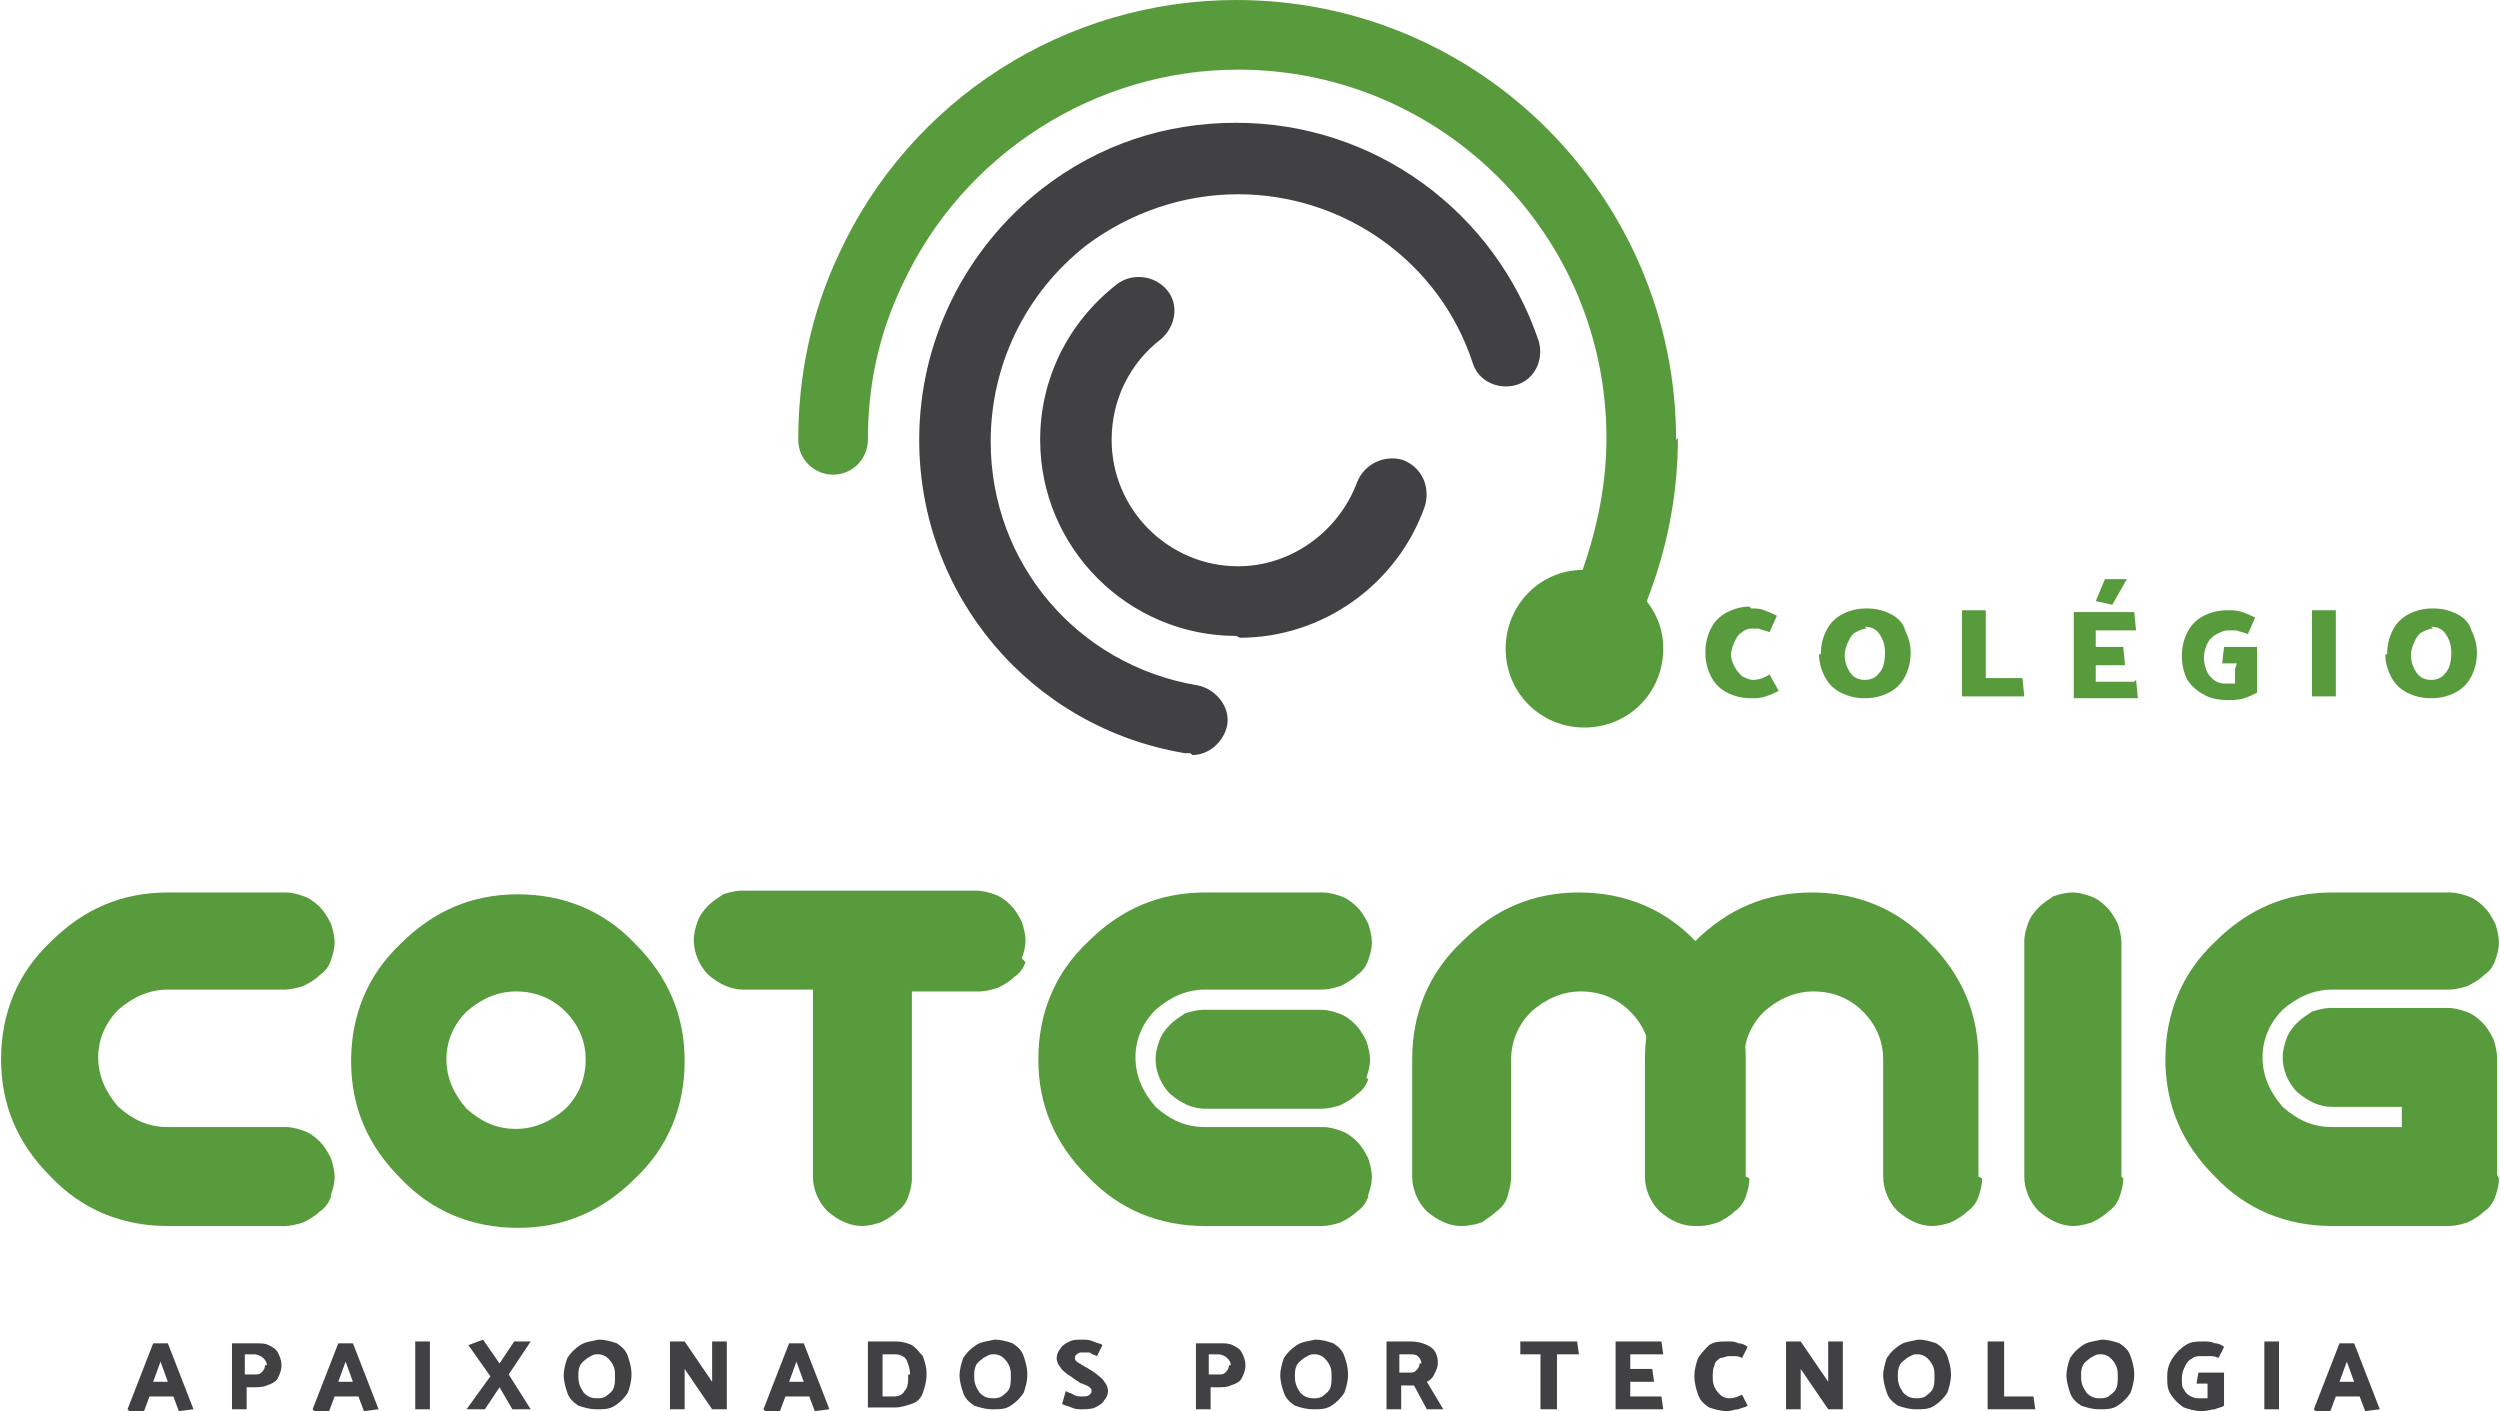 <?xml version="1.0" encoding="UTF-8"?>
<!DOCTYPE svg PUBLIC "-//W3C//DTD SVG 1.1//EN" "http://www.w3.org/Graphics/SVG/1.1/DTD/svg11.dtd">
<!-- Creator: CorelDRAW -->
<svg xmlns="http://www.w3.org/2000/svg" xml:space="preserve" width="3.6cm" height="2.032cm" shape-rendering="geometricPrecision" text-rendering="geometricPrecision" image-rendering="optimizeQuality" fill-rule="evenodd" clip-rule="evenodd"
viewBox="0 0 1.363 0.77"
 xmlns:xlink="http://www.w3.org/1999/xlink">
 <g id="Camada_x0020_1">
  <g id="_111388128">
   <path id="_111386712" fill="#414042" fill-rule="nonzero" d="M0.083 0.754l0.008 0 -0.004 -0.011 -0.004 0.011zm-0.014 0.015l0.014 -0.036 0.008 0 0.014 0.036 -0.008 0.001 -0.003 -0.008 -0.013 0 -0.003 0.008 -0.008 0z"/>
   <path id="_111386640" fill="#414042" fill-rule="nonzero" d="M0.145 0.745c0,-0.002 -0.001,-0.003 -0.002,-0.004 -0.001,-0.001 -0.003,-0.002 -0.005,-0.002l-0.005 0 0 0.011 0.005 0c0.002,0 0.003,-0 0.004,-0.001 0.001,-0.001 0.002,-0.002 0.002,-0.004zm-0.011 0.012l0 0.012 -0.008 0 0 -0.036 0.013 0c0.003,0 0.005,0 0.007,0.001 0.002,0.001 0.004,0.002 0.005,0.004 0.001,0.002 0.002,0.004 0.002,0.007 0,0.003 -0.001,0.005 -0.002,0.007 -0.001,0.002 -0.003,0.003 -0.006,0.004 -0.002,0.001 -0.005,0.001 -0.008,0.001l-0.005 0z"/>
   <path id="_111386568" fill="#414042" fill-rule="nonzero" d="M0.184 0.754l0.008 0 -0.004 -0.011 -0.004 0.011zm-0.014 0.015l0.014 -0.036 0.008 0 0.014 0.036 -0.008 0.001 -0.003 -0.008 -0.013 0 -0.003 0.008 -0.008 0z"/>
   <polygon id="_111386496" fill="#414042" fill-rule="nonzero" points="0.234,0.769 0.226,0.769 0.226,0.732 0.234,0.732 "/>
   <polygon id="_111386424" fill="#414042" fill-rule="nonzero" points="0.272,0.757 0.264,0.769 0.254,0.769 0.267,0.751 0.255,0.734 0.263,0.731 0.272,0.744 0.28,0.732 0.289,0.732 0.277,0.75 0.289,0.769 0.279,0.769 "/>
   <path id="_111386352" fill="#414042" fill-rule="nonzero" d="M0.325 0.739c-0.002,0 -0.003,0.001 -0.005,0.002 -0.001,0.001 -0.003,0.002 -0.004,0.004 -0.001,0.002 -0.001,0.004 -0.001,0.006 0,0.004 0.001,0.006 0.003,0.009 0.002,0.002 0.004,0.003 0.007,0.003 0.002,0 0.003,-0 0.005,-0.001 0.001,-0.001 0.003,-0.002 0.004,-0.004 0.001,-0.002 0.001,-0.004 0.001,-0.007 0,-0.002 -0,-0.004 -0.001,-0.006 -0.001,-0.002 -0.002,-0.003 -0.003,-0.004 -0.001,-0.001 -0.003,-0.002 -0.005,-0.002zm-0.018 0.012c0,-0.004 0.001,-0.007 0.002,-0.01 0.002,-0.003 0.004,-0.005 0.007,-0.007 0.003,-0.002 0.006,-0.002 0.01,-0.003 0.004,0 0.007,0.001 0.01,0.002 0.003,0.002 0.005,0.004 0.006,0.007 0.001,0.003 0.002,0.006 0.002,0.01 0,0.004 -0.001,0.007 -0.002,0.01 -0.002,0.003 -0.004,0.005 -0.007,0.007 -0.003,0.002 -0.006,0.002 -0.01,0.002 -0.004,0 -0.007,-0.001 -0.01,-0.002 -0.003,-0.002 -0.005,-0.004 -0.006,-0.007 -0.001,-0.003 -0.002,-0.006 -0.002,-0.01z"/>
   <polygon id="_111386280" fill="#414042" fill-rule="nonzero" points="0.373,0.747 0.373,0.769 0.365,0.769 0.365,0.732 0.373,0.732 0.388,0.754 0.388,0.732 0.396,0.732 0.396,0.769 0.388,0.769 "/>
   <path id="_111386208" fill="#414042" fill-rule="nonzero" d="M0.43 0.754l0.008 0 -0.004 -0.011 -0.004 0.011zm-0.014 0.015l0.014 -0.036 0.008 0 0.014 0.036 -0.008 0.001 -0.003 -0.008 -0.013 0 -0.003 0.008 -0.008 0z"/>
   <path id="_111386136" fill="#414042" fill-rule="nonzero" d="M0.496 0.75c0,-0.003 -0.001,-0.006 -0.002,-0.008 -0.001,-0.002 -0.004,-0.003 -0.006,-0.003l-0.007 0 0 0.023 0.006 0c0.003,0 0.005,-0.001 0.006,-0.003 0.002,-0.002 0.002,-0.005 0.002,-0.009zm0.009 0c0,0.004 -0.001,0.007 -0.002,0.01 -0.001,0.003 -0.003,0.005 -0.006,0.006 -0.003,0.001 -0.006,0.002 -0.009,0.002l-0.015 0 0 -0.036 0.015 0c0.004,0 0.007,0.001 0.009,0.002 0.003,0.002 0.004,0.004 0.006,0.006 0.001,0.003 0.002,0.006 0.002,0.009z"/>
   <path id="_111386064" fill="#414042" fill-rule="nonzero" d="M0.541 0.739c-0.002,0 -0.003,0.001 -0.005,0.002 -0.001,0.001 -0.003,0.002 -0.004,0.004 -0.001,0.002 -0.001,0.004 -0.001,0.006 0,0.004 0.001,0.006 0.003,0.009 0.002,0.002 0.004,0.003 0.007,0.003 0.002,0 0.003,-0 0.005,-0.001 0.001,-0.001 0.003,-0.002 0.004,-0.004 0.001,-0.002 0.001,-0.004 0.001,-0.007 0,-0.002 -0,-0.004 -0.001,-0.006 -0.001,-0.002 -0.002,-0.003 -0.003,-0.004 -0.001,-0.001 -0.003,-0.002 -0.005,-0.002zm-0.018 0.012c0,-0.004 0.001,-0.007 0.002,-0.01 0.002,-0.003 0.004,-0.005 0.007,-0.007 0.003,-0.002 0.006,-0.002 0.01,-0.003 0.004,0 0.007,0.001 0.01,0.002 0.003,0.002 0.005,0.004 0.006,0.007 0.001,0.003 0.002,0.006 0.002,0.01 0,0.004 -0.001,0.007 -0.002,0.01 -0.002,0.003 -0.004,0.005 -0.007,0.007 -0.003,0.002 -0.006,0.002 -0.01,0.002 -0.004,0 -0.007,-0.001 -0.01,-0.002 -0.003,-0.002 -0.005,-0.004 -0.006,-0.007 -0.001,-0.003 -0.002,-0.006 -0.002,-0.01z"/>
   <path id="_111385992" fill="#414042" fill-rule="nonzero" d="M0.59 0.769c-0.002,0 -0.004,-0 -0.006,-0.001 -0.002,-0.001 -0.004,-0.001 -0.005,-0.002l0.002 -0.007c0.001,0.001 0.003,0.001 0.004,0.002 0.002,0.001 0.003,0.001 0.005,0.001 0.002,0 0.003,-0 0.004,-0.001 0.001,-0.001 0.001,-0.001 0.001,-0.002 0,-0.001 -0,-0.001 -0.001,-0.002 -0.001,-0.001 -0.002,-0.001 -0.004,-0.002 -0,-0 -0.001,-0 -0.002,-0.001 -0.002,-0.001 -0.004,-0.003 -0.006,-0.004 -0.001,-0.001 -0.003,-0.002 -0.004,-0.004 -0.001,-0.001 -0.002,-0.003 -0.002,-0.005 3.71444e-005,-0.002 0.001,-0.004 0.002,-0.005 0.001,-0.002 0.003,-0.003 0.005,-0.004 0.002,-0.001 0.004,-0.001 0.007,-0.001 0.002,0 0.004,0 0.006,0.001 0.002,0.001 0.004,0.001 0.005,0.002l-0.003 0.006c-0.002,-0.001 -0.003,-0.001 -0.004,-0.002 -0.001,-0 -0.002,-0 -0.004,-0 -0.001,0 -0.002,0 -0.003,0.001 -0.001,0.001 -0.001,0.001 -0.001,0.002 0,0.001 0,0.001 0.001,0.002 0.001,0.001 0.002,0.001 0.003,0.002 0.001,0 0.001,0.001 0.002,0.001 0.003,0.002 0.005,0.003 0.006,0.004 0.001,0.001 0.003,0.002 0.004,0.004 0.001,0.001 0.002,0.003 0.002,0.005 0,0.002 -0.001,0.004 -0.002,0.005 -0.001,0.002 -0.003,0.003 -0.005,0.004 -0.002,0.001 -0.005,0.001 -0.008,0.001z"/>
   <path id="_111385920" fill="#414042" fill-rule="nonzero" d="M0.671 0.745c0,-0.002 -0.001,-0.003 -0.002,-0.004 -0.001,-0.001 -0.003,-0.002 -0.005,-0.002l-0.005 0 0 0.011 0.005 0c0.002,0 0.003,-0 0.004,-0.001 0.001,-0.001 0.002,-0.002 0.002,-0.004zm-0.011 0.012l0 0.012 -0.008 0 0 -0.036 0.013 0c0.003,0 0.005,0 0.007,0.001 0.002,0.001 0.004,0.002 0.005,0.004 0.001,0.002 0.002,0.004 0.002,0.007 0,0.003 -0.001,0.005 -0.002,0.007 -0.001,0.002 -0.003,0.003 -0.006,0.004 -0.002,0.001 -0.005,0.001 -0.008,0.001l-0.005 0z"/>
   <path id="_111385848" fill="#414042" fill-rule="nonzero" d="M0.716 0.739c-0.002,0 -0.003,0.001 -0.005,0.002 -0.001,0.001 -0.003,0.002 -0.004,0.004 -0.001,0.002 -0.001,0.004 -0.001,0.006 0,0.004 0.001,0.006 0.003,0.009 0.002,0.002 0.004,0.003 0.007,0.003 0.002,0 0.003,-0 0.005,-0.001 0.001,-0.001 0.003,-0.002 0.004,-0.004 0.001,-0.002 0.001,-0.004 0.001,-0.007 0,-0.002 -0,-0.004 -0.001,-0.006 -0.001,-0.002 -0.002,-0.003 -0.003,-0.004 -0.001,-0.001 -0.003,-0.002 -0.005,-0.002zm-0.018 0.012c0,-0.004 0.001,-0.007 0.002,-0.01 0.002,-0.003 0.004,-0.005 0.007,-0.007 0.003,-0.002 0.006,-0.002 0.01,-0.003 0.004,0 0.007,0.001 0.01,0.002 0.003,0.002 0.005,0.004 0.006,0.007 0.001,0.003 0.002,0.006 0.002,0.01 0,0.004 -0.001,0.007 -0.002,0.01 -0.002,0.003 -0.004,0.005 -0.007,0.007 -0.003,0.002 -0.006,0.002 -0.01,0.002 -0.004,0 -0.007,-0.001 -0.01,-0.002 -0.003,-0.002 -0.005,-0.004 -0.006,-0.007 -0.001,-0.003 -0.002,-0.006 -0.002,-0.01z"/>
   <path id="_111385776" fill="#414042" fill-rule="nonzero" d="M0.775 0.744c0,-0.002 -0.001,-0.003 -0.002,-0.004 -0.001,-0.001 -0.003,-0.001 -0.005,-0.001l-0.005 0 0 0.01 0.005 0c0.002,0 0.003,-0 0.004,-0.001 0.001,-0.001 0.002,-0.002 0.002,-0.004zm-0.019 0.024l0 -0.036 0.013 0c0.004,0 0.008,0.001 0.011,0.003 0.003,0.002 0.004,0.005 0.004,0.009 0,0.002 -0.001,0.004 -0.002,0.006 -0.001,0.002 -0.002,0.003 -0.004,0.004l0.009 0.015 -0.009 0 -0.007 -0.013 -0.007 0 0 0.013 -0.008 0z"/>
   <polygon id="_99449928" fill="#414042" fill-rule="nonzero" points="0.829,0.732 0.86,0.732 0.861,0.739 0.849,0.739 0.849,0.769 0.84,0.769 0.84,0.739 0.829,0.739 "/>
   <polygon id="_99450384" fill="#414042" fill-rule="nonzero" points="0.906,0.762 0.907,0.769 0.881,0.769 0.881,0.732 0.906,0.732 0.907,0.739 0.889,0.739 0.889,0.747 0.901,0.747 0.902,0.754 0.889,0.754 0.889,0.762 "/>
   <path id="_102890200" fill="#414042" fill-rule="nonzero" d="M0.943 0.732c0.002,0 0.003,0 0.005,0.001 0.002,0 0.004,0.001 0.005,0.002l-0.003 0.006c-0.002,-0.001 -0.003,-0.001 -0.004,-0.001 -0.001,-0 -0.002,-0 -0.003,-0 -0.002,0 -0.003,0.001 -0.005,0.001 -0.001,0.001 -0.003,0.002 -0.003,0.004 -0.001,0.002 -0.001,0.004 -0.001,0.006 0,0.002 0,0.004 0.001,0.006 0.001,0.002 0.002,0.003 0.003,0.004 0.001,0.001 0.003,0.002 0.005,0.002 0.003,0 0.005,-0.001 0.007,-0.002l0.003 0.006c-0.001,0.001 -0.003,0.001 -0.005,0.002 -0.002,0 -0.004,0.001 -0.006,0.001 -0.004,0 -0.007,-0.001 -0.01,-0.002 -0.003,-0.002 -0.005,-0.004 -0.006,-0.007 -0.001,-0.003 -0.002,-0.006 -0.002,-0.01 0,-0.004 0.001,-0.007 0.002,-0.01 0.002,-0.003 0.004,-0.005 0.006,-0.007 0.003,-0.002 0.006,-0.002 0.009,-0.002z"/>
   <polygon id="_102890128" fill="#414042" fill-rule="nonzero" points="0.982,0.747 0.982,0.769 0.974,0.769 0.974,0.732 0.982,0.732 0.997,0.754 0.997,0.732 1.005,0.732 1.005,0.769 0.997,0.769 "/>
   <path id="_102890320" fill="#414042" fill-rule="nonzero" d="M1.045 0.739c-0.002,0 -0.003,0.001 -0.005,0.002 -0.001,0.001 -0.003,0.002 -0.004,0.004 -0.001,0.002 -0.001,0.004 -0.001,0.006 0,0.004 0.001,0.006 0.003,0.009 0.002,0.002 0.004,0.003 0.007,0.003 0.002,0 0.003,-0 0.005,-0.001 0.001,-0.001 0.003,-0.002 0.004,-0.004 0.001,-0.002 0.001,-0.004 0.001,-0.007 0,-0.002 -0,-0.004 -0.001,-0.006 -0.001,-0.002 -0.002,-0.003 -0.003,-0.004 -0.001,-0.001 -0.003,-0.002 -0.005,-0.002zm-0.018 0.012c0,-0.004 0.001,-0.007 0.002,-0.01 0.002,-0.003 0.004,-0.005 0.007,-0.007 0.003,-0.002 0.006,-0.002 0.01,-0.003 0.004,0 0.007,0.001 0.01,0.002 0.003,0.002 0.005,0.004 0.006,0.007 0.001,0.003 0.002,0.006 0.002,0.01 0,0.004 -0.001,0.007 -0.002,0.01 -0.002,0.003 -0.004,0.005 -0.007,0.007 -0.003,0.002 -0.006,0.002 -0.01,0.002 -0.004,0 -0.007,-0.001 -0.01,-0.002 -0.003,-0.002 -0.005,-0.004 -0.006,-0.007 -0.001,-0.003 -0.002,-0.006 -0.002,-0.01z"/>
   <polygon id="_102889696" fill="#414042" fill-rule="nonzero" points="1.093,0.762 1.109,0.762 1.11,0.769 1.084,0.769 1.084,0.732 1.093,0.732 "/>
   <path id="_101976656" fill="#414042" fill-rule="nonzero" d="M1.145 0.739c-0.002,0 -0.003,0.001 -0.005,0.002 -0.001,0.001 -0.003,0.002 -0.004,0.004 -0.001,0.002 -0.001,0.004 -0.001,0.006 0,0.004 0.001,0.006 0.003,0.009 0.002,0.002 0.004,0.003 0.007,0.003 0.002,0 0.003,-0 0.005,-0.001 0.001,-0.001 0.003,-0.002 0.004,-0.004 0.001,-0.002 0.001,-0.004 0.001,-0.007 0,-0.002 -0,-0.004 -0.001,-0.006 -0.001,-0.002 -0.002,-0.003 -0.003,-0.004 -0.001,-0.001 -0.003,-0.002 -0.005,-0.002zm-0.018 0.012c0,-0.004 0.001,-0.007 0.002,-0.01 0.002,-0.003 0.004,-0.005 0.007,-0.007 0.003,-0.002 0.006,-0.002 0.01,-0.003 0.004,0 0.007,0.001 0.01,0.002 0.003,0.002 0.005,0.004 0.006,0.007 0.001,0.003 0.002,0.006 0.002,0.01 0,0.004 -0.001,0.007 -0.002,0.01 -0.002,0.003 -0.004,0.005 -0.007,0.007 -0.003,0.002 -0.006,0.002 -0.01,0.002 -0.004,0 -0.007,-0.001 -0.01,-0.002 -0.003,-0.002 -0.005,-0.004 -0.006,-0.007 -0.001,-0.003 -0.002,-0.006 -0.002,-0.01z"/>
   <path id="_101976776" fill="#414042" fill-rule="nonzero" d="M1.205 0.755l-0.007 0 0.001 -0.006 0.014 0 0 0.018c-0.001,0.001 -0.003,0.001 -0.005,0.002 -0.002,0 -0.004,0.001 -0.007,0.001 -0.004,0 -0.007,-0.001 -0.01,-0.002 -0.003,-0.002 -0.005,-0.004 -0.007,-0.007 -0.002,-0.003 -0.002,-0.006 -0.002,-0.01 0,-0.004 0.001,-0.007 0.003,-0.01 0.002,-0.003 0.004,-0.005 0.007,-0.007 0.003,-0.002 0.006,-0.002 0.01,-0.002 0.002,0 0.004,0 0.006,0.001 0.002,0 0.004,0.001 0.005,0.002l-0.003 0.006c-0.002,-0.001 -0.003,-0.001 -0.005,-0.001 -0.001,-0 -0.002,-0 -0.004,-0 -0.002,0 -0.004,0 -0.005,0.001 -0.002,0.001 -0.003,0.002 -0.004,0.004 -0.001,0.002 -0.002,0.004 -0.002,0.007 0,0.003 0,0.005 0.001,0.006 0.001,0.002 0.002,0.003 0.004,0.004 0.002,0.001 0.003,0.001 0.005,0.001 0.001,0 0.003,-0 0.004,-0l0 -0.008z"/>
   <polygon id="_101976872" fill="#414042" fill-rule="nonzero" points="1.243,0.769 1.235,0.769 1.235,0.732 1.243,0.732 "/>
   <path id="_101976896" fill="#414042" fill-rule="nonzero" d="M1.276 0.754l0.008 0 -0.004 -0.011 -0.004 0.011zm-0.014 0.015l0.014 -0.036 0.008 0 0.014 0.036 -0.008 0.001 -0.003 -0.008 -0.013 0 -0.003 0.008 -0.008 0z"/>
   <path id="_111509984" fill="#589B3C" fill-rule="nonzero" d="M0.955 0.332c0.002,0 0.005,0 0.007,0.001 0.003,0.001 0.005,0.002 0.007,0.003l-0.004 0.009c-0.002,-0.001 -0.004,-0.001 -0.006,-0.002 -0.001,-0 -0.003,-0 -0.004,-0 -0.002,0 -0.004,0.001 -0.005,0.002 -0.002,0.001 -0.003,0.003 -0.004,0.005 -0.001,0.002 -0.002,0.005 -0.002,0.007 0,0.003 0.001,0.005 0.002,0.007 0.001,0.002 0.003,0.004 0.004,0.005 0.002,0.001 0.004,0.002 0.006,0.002 0.003,0 0.006,-0.001 0.009,-0.003l0.005 0.009c-0.002,0.001 -0.004,0.002 -0.007,0.003 -0.003,0.001 -0.005,0.001 -0.008,0.001 -0.005,0 -0.009,-0.001 -0.013,-0.003 -0.004,-0.002 -0.007,-0.005 -0.009,-0.009 -0.002,-0.004 -0.003,-0.008 -0.003,-0.013 0,-0.005 0.001,-0.009 0.003,-0.013 0.002,-0.004 0.005,-0.007 0.009,-0.009 0.004,-0.002 0.008,-0.003 0.012,-0.003z"/>
   <path id="_111509912" fill="#589B3C" fill-rule="nonzero" d="M1.018 0.343c-0.002,0 -0.004,0.001 -0.006,0.002 -0.002,0.001 -0.003,0.003 -0.004,0.005 -0.001,0.002 -0.002,0.005 -0.002,0.007 0,0.004 0.001,0.007 0.003,0.01 0.002,0.003 0.005,0.004 0.008,0.004 0.003,0 0.006,-0.001 0.008,-0.004 0.002,-0.002 0.003,-0.006 0.003,-0.011 0,-0.004 -0.001,-0.007 -0.003,-0.01 -0.002,-0.003 -0.005,-0.004 -0.008,-0.004zm-0.025 0.014c0,-0.005 0.001,-0.009 0.003,-0.013 0.002,-0.004 0.005,-0.007 0.009,-0.009 0.004,-0.002 0.008,-0.003 0.013,-0.003 0.005,0 0.009,0.001 0.013,0.003 0.004,0.002 0.007,0.005 0.008,0.009 0.002,0.004 0.003,0.008 0.003,0.012 0,0.005 -0.001,0.009 -0.003,0.013 -0.002,0.004 -0.005,0.007 -0.009,0.009 -0.004,0.002 -0.008,0.003 -0.013,0.003 -0.005,0 -0.009,-0.001 -0.013,-0.003 -0.004,-0.002 -0.007,-0.005 -0.009,-0.009 -0.002,-0.004 -0.003,-0.008 -0.003,-0.012z"/>
   <polygon id="_111509840" fill="#589B3C" fill-rule="nonzero" points="1.083,0.37 1.103,0.37 1.104,0.38 1.07,0.38 1.07,0.333 1.083,0.333 "/>
   <path id="_111509768" fill="#589B3C" fill-rule="nonzero" d="M1.16 0.316l-0.008 0.014 -0.009 -0.002 0.005 -0.012 0.013 0zm0.005 0.055l0.001 0.01 -0.035 0 0 -0.047 0.033 0 0.001 0.01 -0.022 0 0 0.009 0.015 0 0.001 0.01 -0.016 0 0 0.009 0.021 0z"/>
   <path id="_111509696" fill="#589B3C" fill-rule="nonzero" d="M1.22 0.362l-0.008 0 0.001 -0.009 0.018 0 0 0.025c-0.002,0.001 -0.004,0.002 -0.007,0.003 -0.003,0.001 -0.006,0.001 -0.009,0.001 -0.005,0 -0.01,-0.001 -0.013,-0.003 -0.004,-0.002 -0.007,-0.005 -0.009,-0.008 -0.002,-0.004 -0.003,-0.008 -0.003,-0.013 0,-0.005 0.001,-0.009 0.003,-0.013 0.002,-0.004 0.005,-0.007 0.009,-0.009 0.004,-0.002 0.008,-0.003 0.013,-0.003 0.003,0 0.005,0 0.008,0.001 0.003,0.001 0.005,0.002 0.007,0.003l-0.004 0.009c-0.002,-0.001 -0.004,-0.001 -0.006,-0.002 -0.002,-0 -0.004,-0 -0.005,-0 -0.002,0 -0.004,0.001 -0.006,0.002 -0.002,0.001 -0.004,0.003 -0.005,0.005 -0.001,0.002 -0.002,0.005 -0.002,0.008 0,0.003 0.001,0.006 0.002,0.008 0.001,0.002 0.003,0.004 0.005,0.005 0.002,0.001 0.004,0.001 0.006,0.001 0.001,0 0.003,-0 0.004,-0l0 -0.008z"/>
   <polygon id="_111509624" fill="#589B3C" fill-rule="nonzero" points="1.274,0.38 1.261,0.38 1.261,0.333 1.274,0.333 "/>
   <path id="_111509552" fill="#589B3C" fill-rule="nonzero" d="M1.327 0.343c-0.002,0 -0.004,0.001 -0.006,0.002 -0.002,0.001 -0.003,0.003 -0.004,0.005 -0.001,0.002 -0.002,0.005 -0.002,0.007 0,0.004 0.001,0.007 0.003,0.01 0.002,0.003 0.005,0.004 0.008,0.004 0.003,0 0.006,-0.001 0.008,-0.004 0.002,-0.002 0.003,-0.006 0.003,-0.011 0,-0.004 -0.001,-0.007 -0.003,-0.01 -0.002,-0.003 -0.005,-0.004 -0.008,-0.004zm-0.025 0.014c0,-0.005 0.001,-0.009 0.003,-0.013 0.002,-0.004 0.005,-0.007 0.009,-0.009 0.004,-0.002 0.008,-0.003 0.013,-0.003 0.005,0 0.009,0.001 0.013,0.003 0.004,0.002 0.007,0.005 0.008,0.009 0.002,0.004 0.003,0.008 0.003,0.012 0,0.005 -0.001,0.009 -0.003,0.013 -0.002,0.004 -0.005,0.007 -0.009,0.009 -0.004,0.002 -0.008,0.003 -0.013,0.003 -0.005,0 -0.009,-0.001 -0.013,-0.003 -0.004,-0.002 -0.007,-0.005 -0.009,-0.009 -0.002,-0.004 -0.003,-0.008 -0.003,-0.012z"/>
   <path id="_111509480" fill="#589B3C" fill-rule="nonzero" d="M0.18 0.653c-0.001,0.003 -0.003,0.006 -0.006,0.008 -0.002,0.002 -0.005,0.004 -0.009,0.006 -0.003,0.001 -0.007,0.002 -0.01,0.002l-0.064 0c-0.025,0 -0.047,-0.009 -0.064,-0.027 -0.018,-0.018 -0.027,-0.039 -0.027,-0.064 0,-0.025 0.009,-0.047 0.027,-0.064 0.018,-0.018 0.039,-0.027 0.064,-0.027l0.064 0c0.004,0 0.007,0.001 0.01,0.002 0.003,0.001 0.006,0.003 0.009,0.006 0.002,0.002 0.004,0.005 0.006,0.009 0.001,0.003 0.002,0.007 0.002,0.01 0,0.004 -0.001,0.007 -0.002,0.01 -0.001,0.003 -0.003,0.006 -0.006,0.008 -0.002,0.002 -0.005,0.004 -0.009,0.006 -0.003,0.001 -0.007,0.002 -0.01,0.002l-0.064 0c-0.01,0 -0.019,0.004 -0.027,0.011 -0.007,0.007 -0.011,0.016 -0.011,0.026 0,0.01 0.004,0.019 0.011,0.027 0.008,0.007 0.016,0.011 0.027,0.011l0.064 0c0.004,0 0.007,0.001 0.01,0.002 0.003,0.001 0.006,0.003 0.009,0.006 0.002,0.002 0.004,0.005 0.006,0.009 0.001,0.003 0.002,0.007 0.002,0.01 0,0.004 -0.001,0.007 -0.002,0.01z"/>
   <path id="_111509408" fill="#589B3C" fill-rule="nonzero" d="M0.308 0.552c-0.007,-0.007 -0.016,-0.011 -0.027,-0.011 -0.01,0 -0.019,0.004 -0.027,0.011 -0.007,0.007 -0.011,0.016 -0.011,0.026 0,0.01 0.004,0.019 0.011,0.027 0.008,0.007 0.016,0.011 0.027,0.011 0.01,0 0.019,-0.004 0.027,-0.011 0.007,-0.007 0.011,-0.016 0.011,-0.027 0,-0.01 -0.004,-0.019 -0.011,-0.026zm0.038 0.091c-0.018,0.018 -0.039,0.027 -0.064,0.027 -0.025,0 -0.047,-0.009 -0.064,-0.027 -0.018,-0.018 -0.027,-0.039 -0.027,-0.064 0,-0.025 0.009,-0.047 0.027,-0.064 0.018,-0.018 0.039,-0.027 0.064,-0.027 0.025,0 0.047,0.009 0.064,0.027 0.018,0.018 0.027,0.039 0.027,0.064 0,0.025 -0.009,0.047 -0.027,0.064z"/>
   <path id="_111509336" fill="#589B3C" fill-rule="nonzero" d="M0.559 0.525c-0.001,0.003 -0.003,0.006 -0.006,0.008 -0.002,0.002 -0.005,0.004 -0.009,0.006 -0.003,0.001 -0.007,0.002 -0.01,0.002l-0.037 0 0 0.102c0,0.004 -0.001,0.007 -0.002,0.01 -0.001,0.003 -0.003,0.006 -0.006,0.008 -0.002,0.002 -0.005,0.004 -0.009,0.006 -0.003,0.001 -0.007,0.002 -0.01,0.002 -0.007,0 -0.013,-0.003 -0.019,-0.008 -0.005,-0.005 -0.008,-0.012 -0.008,-0.019l0 -0.102 -0.038 0c-0.007,0 -0.013,-0.003 -0.019,-0.008 -0.005,-0.005 -0.008,-0.012 -0.008,-0.019 0,-0.004 0.001,-0.007 0.002,-0.01 0.001,-0.003 0.003,-0.006 0.006,-0.009 0.002,-0.002 0.005,-0.004 0.008,-0.006 0.003,-0.001 0.007,-0.002 0.01,-0.002l0.128 0c0.004,0 0.007,0.001 0.01,0.002 0.003,0.001 0.006,0.003 0.009,0.006 0.002,0.002 0.004,0.005 0.006,0.009 0.001,0.003 0.002,0.007 0.002,0.01 0,0.004 -0.001,0.007 -0.002,0.01z"/>
   <path id="_111509264" fill="#589B3C" fill-rule="nonzero" d="M0.746 0.589c-0.001,0.003 -0.003,0.006 -0.006,0.008 -0.002,0.002 -0.005,0.004 -0.009,0.006 -0.003,0.001 -0.007,0.002 -0.01,0.002l-0.064 0c-0.007,0 -0.013,-0.003 -0.019,-0.008 -0.005,-0.005 -0.008,-0.012 -0.008,-0.019 0,-0.004 0.001,-0.007 0.002,-0.01 0.001,-0.003 0.003,-0.006 0.006,-0.009 0.002,-0.002 0.005,-0.004 0.008,-0.006 0.003,-0.001 0.007,-0.002 0.01,-0.002l0.064 0c0.004,0 0.007,0.001 0.01,0.002 0.003,0.001 0.006,0.003 0.009,0.006 0.002,0.002 0.004,0.005 0.006,0.009 0.001,0.003 0.002,0.007 0.002,0.01 0,0.004 -0.001,0.007 -0.002,0.01zm0 0.064c-0.001,0.003 -0.003,0.006 -0.006,0.008 -0.002,0.002 -0.005,0.004 -0.009,0.006 -0.003,0.001 -0.007,0.002 -0.01,0.002l-0.064 0c-0.025,0 -0.047,-0.009 -0.064,-0.027 -0.018,-0.018 -0.027,-0.039 -0.027,-0.064 0,-0.025 0.009,-0.047 0.027,-0.064 0.018,-0.018 0.039,-0.027 0.064,-0.027l0.064 0c0.004,0 0.007,0.001 0.01,0.002 0.003,0.001 0.006,0.003 0.009,0.006 0.002,0.002 0.004,0.005 0.006,0.009 0.001,0.003 0.002,0.007 0.002,0.01 0,0.004 -0.001,0.007 -0.002,0.01 -0.001,0.003 -0.003,0.006 -0.006,0.008 -0.002,0.002 -0.005,0.004 -0.009,0.006 -0.003,0.001 -0.007,0.002 -0.01,0.002l-0.064 0c-0.01,0 -0.019,0.004 -0.027,0.011 -0.007,0.007 -0.011,0.016 -0.011,0.026 0,0.01 0.004,0.019 0.011,0.027 0.008,0.007 0.016,0.011 0.027,0.011l0.064 0c0.004,0 0.007,0.001 0.01,0.002 0.003,0.001 0.006,0.003 0.009,0.006 0.002,0.002 0.004,0.005 0.006,0.009 0.001,0.003 0.002,0.007 0.002,0.01 0,0.004 -0.001,0.007 -0.002,0.01z"/>
   <path id="_111509192" fill="#589B3C" fill-rule="nonzero" d="M0.954 0.643c0,0.004 -0.001,0.007 -0.002,0.01 -0.001,0.003 -0.003,0.006 -0.006,0.008 -0.002,0.002 -0.005,0.004 -0.009,0.006 -0.003,0.001 -0.007,0.002 -0.01,0.002 -0.007,0 -0.013,-0.003 -0.019,-0.008 -0.005,-0.005 -0.008,-0.012 -0.008,-0.019l0 -0.064c0,-0.01 -0.004,-0.019 -0.011,-0.026 -0.007,-0.007 -0.016,-0.011 -0.027,-0.011 -0.01,0 -0.019,0.004 -0.027,0.011 -0.007,0.007 -0.011,0.016 -0.011,0.026l0 0.064c0,0.004 -0.001,0.007 -0.002,0.011 -0.001,0.003 -0.003,0.006 -0.006,0.008 -0.002,0.002 -0.005,0.004 -0.008,0.006 -0.003,0.001 -0.007,0.002 -0.011,0.002 -0.007,0 -0.013,-0.003 -0.019,-0.008 -0.005,-0.005 -0.008,-0.012 -0.008,-0.019l0 -0.064c0,-0.025 0.009,-0.047 0.027,-0.064 0.018,-0.018 0.039,-0.027 0.064,-0.027 0.025,0 0.047,0.009 0.064,0.027 0.018,0.018 0.027,0.039 0.027,0.064l0 0.064z"/>
   <path id="_111509120" fill="#589B3C" fill-rule="nonzero" d="M1.081 0.643c0,0.004 -0.001,0.007 -0.002,0.01 -0.001,0.003 -0.003,0.006 -0.006,0.008 -0.002,0.002 -0.005,0.004 -0.009,0.006 -0.003,0.001 -0.007,0.002 -0.01,0.002 -0.007,0 -0.013,-0.003 -0.019,-0.008 -0.005,-0.005 -0.008,-0.012 -0.008,-0.019l0 -0.064c0,-0.01 -0.004,-0.019 -0.011,-0.026 -0.007,-0.007 -0.016,-0.011 -0.027,-0.011 -0.01,0 -0.019,0.004 -0.027,0.011 -0.007,0.007 -0.011,0.016 -0.011,0.026l0 0.064c0,0.004 -0.001,0.007 -0.002,0.011 -0.001,0.003 -0.003,0.006 -0.006,0.008 -0.002,0.002 -0.005,0.004 -0.008,0.006 -0.003,0.001 -0.007,0.002 -0.011,0.002 -0.007,0 -0.013,-0.003 -0.019,-0.008 -0.005,-0.005 -0.008,-0.012 -0.008,-0.019l0 -0.064c0,-0.025 0.009,-0.047 0.027,-0.064 0.018,-0.018 0.039,-0.027 0.064,-0.027 0.025,0 0.047,0.009 0.064,0.027 0.018,0.018 0.027,0.039 0.027,0.064l0 0.064z"/>
   <path id="_111509048" fill="#589B3C" fill-rule="nonzero" d="M1.158 0.643c0,0.004 -0.001,0.007 -0.002,0.01 -0.001,0.003 -0.003,0.006 -0.006,0.008 -0.002,0.002 -0.005,0.004 -0.009,0.006 -0.003,0.001 -0.007,0.002 -0.01,0.002 -0.007,0 -0.013,-0.003 -0.019,-0.008 -0.005,-0.005 -0.008,-0.012 -0.008,-0.019l0 -0.128c0,-0.004 0.001,-0.007 0.002,-0.01 0.001,-0.003 0.003,-0.006 0.006,-0.009 0.002,-0.002 0.005,-0.004 0.008,-0.006 0.003,-0.001 0.007,-0.002 0.01,-0.002 0.004,0 0.007,0.001 0.01,0.002 0.003,0.001 0.006,0.003 0.009,0.006 0.002,0.002 0.004,0.005 0.006,0.009 0.001,0.003 0.002,0.007 0.002,0.01l0 0.128z"/>
   <path id="_111508976" fill="#589B3C" fill-rule="nonzero" d="M1.363 0.643c0,0.004 -0.001,0.007 -0.002,0.01 -0.001,0.003 -0.003,0.006 -0.006,0.008 -0.002,0.002 -0.005,0.004 -0.009,0.006 -0.003,0.001 -0.007,0.002 -0.01,0.002l-0.064 0c-0.025,0 -0.047,-0.009 -0.064,-0.027 -0.018,-0.018 -0.027,-0.039 -0.027,-0.064 0,-0.025 0.009,-0.047 0.027,-0.064 0.018,-0.018 0.039,-0.027 0.064,-0.027l0.064 0c0.004,0 0.007,0.001 0.01,0.002 0.003,0.001 0.006,0.003 0.009,0.006 0.002,0.002 0.004,0.005 0.006,0.009 0.001,0.003 0.002,0.007 0.002,0.01 0,0.004 -0.001,0.007 -0.002,0.01 -0.001,0.003 -0.003,0.006 -0.006,0.008 -0.002,0.002 -0.005,0.004 -0.009,0.006 -0.003,0.001 -0.007,0.002 -0.01,0.002l-0.064 0c-0.01,0 -0.019,0.004 -0.027,0.011 -0.007,0.007 -0.011,0.016 -0.011,0.026 0,0.01 0.004,0.019 0.011,0.027 0.008,0.007 0.016,0.011 0.027,0.011l0.038 0 0 -0.011 -0.038 0c-0.007,0 -0.013,-0.003 -0.019,-0.008 -0.005,-0.005 -0.008,-0.012 -0.008,-0.019 0,-0.004 0.001,-0.007 0.002,-0.01 0.001,-0.003 0.003,-0.006 0.006,-0.009 0.002,-0.002 0.005,-0.004 0.008,-0.006 0.003,-0.001 0.007,-0.002 0.01,-0.002l0.064 0c0.004,0 0.007,0.001 0.01,0.002 0.003,0.001 0.006,0.003 0.009,0.006 0.002,0.002 0.004,0.005 0.006,0.009 0.001,0.003 0.002,0.007 0.002,0.01l0 0.064z"/>
   <path id="_111508808" fill="#414042" fill-rule="nonzero" d="M0.649 0.411c-0.001,0 -0.002,-8.40636e-005 -0.003,-0 -0.084,-0.014 -0.145,-0.086 -0.145,-0.171 0,-0.054 0.025,-0.104 0.067,-0.137 0.031,-0.024 0.067,-0.036 0.106,-0.036 0.075,0 0.141,0.048 0.165,0.119 0.003,0.01 -0.002,0.021 -0.012,0.024 -0.01,0.003 -0.021,-0.002 -0.024,-0.012 -0.018,-0.055 -0.07,-0.092 -0.128,-0.092 -0.03,0 -0.059,0.01 -0.083,0.028 -0.033,0.026 -0.052,0.065 -0.052,0.107 0,0.066 0.047,0.122 0.113,0.133 0.01,0.002 0.018,0.012 0.016,0.022 -0.002,0.009 -0.01,0.016 -0.019,0.016z"/>
   <path id="_111508736" fill="#414042" fill-rule="nonzero" d="M0.674 0.347c-0.059,0 -0.107,-0.048 -0.107,-0.107 0,-0.033 0.015,-0.064 0.042,-0.085 0.008,-0.006 0.02,-0.005 0.027,0.003 0.007,0.008 0.005,0.02 -0.003,0.027 -0.017,0.013 -0.027,0.033 -0.027,0.055 0,0.038 0.031,0.069 0.069,0.069 0.029,0 0.055,-0.019 0.065,-0.046 0.004,-0.01 0.015,-0.015 0.025,-0.012 0.01,0.004 0.015,0.014 0.012,0.025 -0.015,0.043 -0.056,0.072 -0.101,0.072z"/>
   <path id="_111508664" fill="#589B3C" fill-rule="nonzero" d="M0.914 0.24c0,-0.132 -0.107,-0.24 -0.24,-0.24 -0.093,0 -0.178,0.054 -0.217,0.139 -0.015,0.032 -0.022,0.066 -0.022,0.101 0,0.011 0.009,0.019 0.019,0.019 0.011,0 0.019,-0.009 0.019,-0.019 0,-0.03 0.006,-0.058 0.019,-0.085 0.033,-0.071 0.105,-0.117 0.183,-0.117 0.111,0 0.201,0.09 0.201,0.201 0,0.025 -0.005,0.049 -0.013,0.072 -0.023,0 -0.042,0.019 -0.042,0.043 0,0.024 0.019,0.043 0.043,0.043 0.024,0 0.043,-0.019 0.043,-0.043 0,-0.01 -0.003,-0.018 -0.009,-0.026 0.011,-0.028 0.017,-0.058 0.017,-0.089z"/>
  </g>
 </g>
</svg>
